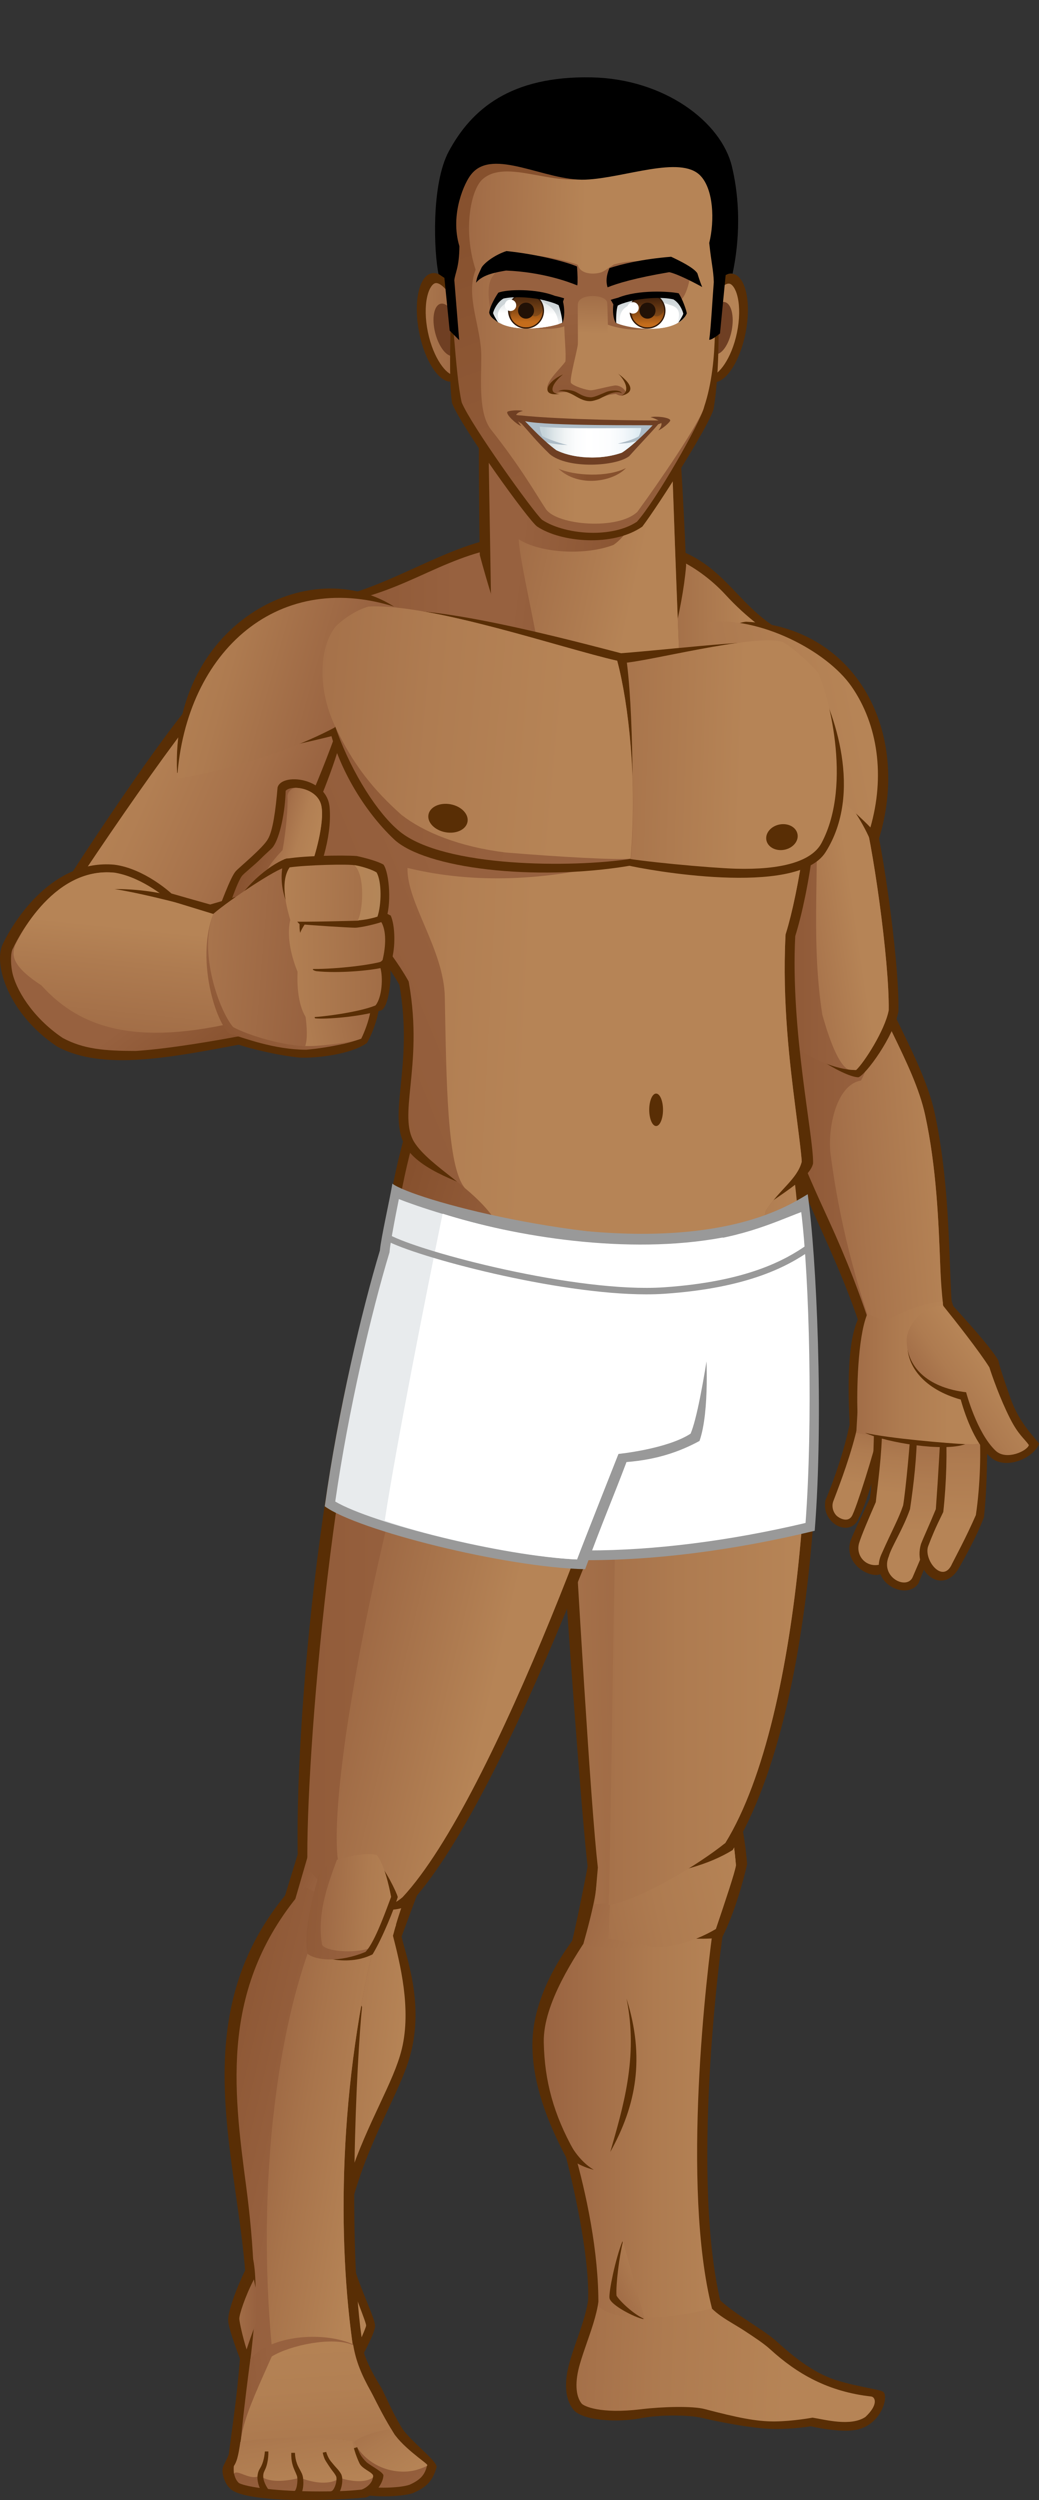 <?xml version="1.0" encoding="utf-8"?>
<!-- Generator: Adobe Illustrator 15.0.0, SVG Export Plug-In . SVG Version: 6.00 Build 0)  -->
<!DOCTYPE svg PUBLIC "-//W3C//DTD SVG 1.1//EN" "http://www.w3.org/Graphics/SVG/1.1/DTD/svg11.dtd">
<svg version="1.1" id="Skin_x5F_05" xmlns="http://www.w3.org/2000/svg" xmlns:xlink="http://www.w3.org/1999/xlink" x="0px"
	 y="0px" width="314.207px" height="755.63px" viewBox="0 0 314.207 755.63" enable-background="new 0 0 314.207 755.63"
	 xml:space="preserve">
<rect x="0" y="0" width="314.207" height="755.63" fill="#333333" stroke="none"/>
<g id="_x30_5_1_">
	<g>
		<g>
			<path fill="#592E05" d="M178.108,689.822c0.525,8.042-3.27,15.251-5.781,23.875c-1.818,6.236-1.486,11.412,1.051,14.576
				c2.713,3.386,13.404,4.021,21.025,2.514c4.396-0.87,13.666-1.006,17.871,0c4.205,1.005,15.166,3.285,22,3.361
				c5.52,0.062,10.957-0.817,10.957-0.817s9.059,2.132,14.064,0.981c7.115-1.636,9.404-9.568,7.932-11.285
				c-0.734-0.859-7.295-1.427-14.473-3.681c-7.178-2.253-13.75-7.911-17.615-11.43c-5.52-5.027-16.557-10.053-20.236-16.085
				C205.966,688.816,184.417,690.827,178.108,689.822z"/>
			<linearGradient id="SVGID_1_" gradientUnits="userSpaceOnUse" x1="137.093" y1="709.586" x2="238.469" y2="713.279">
				<stop  offset="6.030000e-006" style="stop-color:#97613F"/>
				<stop  offset="0.031" style="stop-color:#986240"/>
				<stop  offset="0.632" style="stop-color:#AE7B50"/>
				<stop  offset="1" style="stop-color:#B68456"/>
			</linearGradient>
			<path fill="url(#SVGID_1_)" d="M245.722,730.714c0,0-5.943,1.104-11.447,1.146c-5.51,0.042-11.285-1.146-21.262-3.763
				c-3.48-0.913-12.445-0.741-19.215,0.083c-12.232,1.49-17.266-0.928-17.918-1.74c-1.861-2.322-2.049-6.672-0.516-11.934
				c0.678-2.324,1.465-4.583,2.227-6.77c1.713-4.914,3.35-9.607,3.666-14.642c1.113,0.039,2.43,0.058,4.006,0.058
				c1.465,0,3.047-0.016,4.701-0.03c1.787-0.017,3.662-0.033,5.557-0.033c5.877,0,13.014,0.154,17.348,1.295
				c2.271,4.766,7.689,7.06,12.432,10.183c2.949,1.941,5.732,3.773,7.664,5.534c8.018,7.3,17.338,12.764,30.584,14.235
				c1.166,0.245,2.086,2.493-1.84,6.173C257.294,733.453,249.585,731.327,245.722,730.714z"/>
		</g>
		<g>
			<path fill="#592E05" d="M177.688,580.744c-6.623,7.604-16.682,21.916-16.682,37.288c0,11.284,4.293,22.937,10.18,33.976
				c3.066,11.898,7.115,31.4,6.66,43.092c13.828,0,33.771,2.66,40.564,2.66c-9.813-37.53-0.881-108.215,1.223-120.279
				C206.493,576.979,183.47,581.749,177.688,580.744z"/>
			<linearGradient id="SVGID_2_" gradientUnits="userSpaceOnUse" x1="160.756" y1="640.507" x2="219.886" y2="640.507">
				<stop  offset="6.030000e-006" style="stop-color:#97613F"/>
				<stop  offset="0.031" style="stop-color:#986240"/>
				<stop  offset="0.632" style="stop-color:#AE7B50"/>
				<stop  offset="1" style="stop-color:#B68456"/>
			</linearGradient>
			<path fill="url(#SVGID_2_)" d="M215.304,697.678c-5.725,1.636-27.313,5.889-34.344-0.653c0.156-16.565-3.779-34.402-7.32-46.856
				c-6.254-11.162-8.955-21.202-9.199-32.872c-0.244-11.775,9.568-26.249,14.871-34.135c0.262,0.008,0.537,0.011,0.826,0.011
				c3.621,0,8.984-0.538,15.195-1.162c6.816-0.684,14.482-1.453,20.648-1.547C213.714,595.617,205.981,660.881,215.304,697.678z"/>
			<path fill="#592E05" d="M189.464,604.049c5.643,17.908,2.943,32.3-4.906,46.364C188.237,637.412,193.144,621.957,189.464,604.049
				z"/>
			<path fill="#592E05" d="M172.046,647.47c2.699,4.825,5.479,7.114,7.523,8.341c-4.334-1.146-6.543-2.78-7.605-4.089
				C171.964,650.495,171.8,649.433,172.046,647.47z"/>
		</g>
		<g>
			<path fill="#592E05" d="M178.333,560.225c-0.732,5.445-4.324,22.481-5.307,26.407c22.324-2.699,36.795,0.401,45.381-1.107
				c3.855-7.539,6.57-17.761,7.535-22.115c-0.457-5.781-1.551-12.148-2.1-13.656C211.78,550.758,183.497,560.126,178.333,560.225z"
				/>
			<linearGradient id="SVGID_3_" gradientUnits="userSpaceOnUse" x1="172.568" y1="560.538" x2="222.938" y2="579.182">
				<stop  offset="6.030000e-006" style="stop-color:#97613F"/>
				<stop  offset="0.031" style="stop-color:#986240"/>
				<stop  offset="0.632" style="stop-color:#AE7B50"/>
				<stop  offset="1" style="stop-color:#B68456"/>
			</linearGradient>
			<path fill="url(#SVGID_3_)" d="M176.462,587.367c0.98-3.435,3.146-11.487,3.664-15.487c0.428-3.315,0.852-6.579,1.17-9.012
				c3.047-0.582,7.715-1.829,14.389-3.637c8.459-2.288,18.709-5.063,25.551-6.117c0.436,2.514,0.99,6.561,1.32,10.631
				c-0.203,1.864-3.385,11.3-6.076,19.265c-3.416,2.011-10.535,5.529-18.398,5.529C198.081,588.539,180.737,589.672,176.462,587.367
				z"/>
			<linearGradient id="SVGID_4_" gradientUnits="userSpaceOnUse" x1="150.625" y1="584.344" x2="226.291" y2="567.344">
				<stop  offset="6.030000e-006" style="stop-color:#97613F"/>
				<stop  offset="0.031" style="stop-color:#986240"/>
				<stop  offset="0.632" style="stop-color:#AE7B50"/>
				<stop  offset="1" style="stop-color:#B68456"/>
			</linearGradient>
			<path fill="url(#SVGID_4_)" d="M221.235,553.114c-6.842,1.055-17.092,3.829-25.551,6.117c-3.777,1.022-6.891,1.859-9.453,2.504
				c-1.682,8.612-1.98,15.559-2.164,24.241c6.275,0.819,14.014,2.563,14.014,2.563c7.863,0,14.982-3.519,18.398-5.529
				c2.691-7.965,5.873-17.4,6.076-19.265C222.226,559.675,221.671,555.628,221.235,553.114z"/>
		</g>
		<g>
			<path fill="#592E05" d="M244.665,376.641c5.732,38.761,4.164,138.358-23.102,182.516c-14.838,9.158-38.109,9.158-43.504,7.85
				c-3.373-24.858-12.76-174.99-14.109-188.074C181.177,378.932,227.583,378.481,244.665,376.641z"/>
			<linearGradient id="SVGID_5_" gradientUnits="userSpaceOnUse" x1="211.517" y1="477.646" x2="111.921" y2="480.199">
				<stop  offset="6.030000e-006" style="stop-color:#97613F"/>
				<stop  offset="0.031" style="stop-color:#986240"/>
				<stop  offset="0.632" style="stop-color:#AE7B50"/>
				<stop  offset="1" style="stop-color:#B68456"/>
			</linearGradient>
			<path fill="url(#SVGID_5_)" d="M179.913,575.511c0.338-4.906,0.764-9.764,0.887-11.055c-2.201-19.16-5.928-83.604-8.676-131.174
				c-1.363-23.57-2.48-42.926-3.084-51.09c24.891-0.126,61.33-1.604,73.002-2.389c5.518,42.602,1.264,138.337-22.699,177.226
				C206.558,565.371,189.845,575.511,179.913,575.511z"/>
			<linearGradient id="SVGID_6_" gradientUnits="userSpaceOnUse" x1="146.308" y1="477.821" x2="239.133" y2="477.821">
				<stop  offset="6.030000e-006" style="stop-color:#97613F"/>
				<stop  offset="0.031" style="stop-color:#986240"/>
				<stop  offset="0.632" style="stop-color:#AE7B50"/>
				<stop  offset="1" style="stop-color:#B68456"/>
			</linearGradient>
			<path fill="url(#SVGID_6_)" d="M242.042,379.804c-7.959,0.536-34.08,3.175-53.561,3.706
				c-2.982,63.979-3.27,154.386-4.414,192.328c10.303-1.963,27.475-12.512,35.275-18.809
				C243.306,518.141,247.56,422.405,242.042,379.804z"/>
		</g>
		<g>
			<path fill="#592E05" d="M188.237,677.398c-2.209,5.52-4.17,15.455-3.926,17.172c0.297,2.074,7.605,5.888,10.303,6.378
				C192.653,693.834,189.218,681.078,188.237,677.398z"/>
			<linearGradient id="SVGID_7_" gradientUnits="userSpaceOnUse" x1="179.157" y1="695.172" x2="198.452" y2="686.016">
				<stop  offset="6.030000e-006" style="stop-color:#97613F"/>
				<stop  offset="1" style="stop-color:#B68456"/>
			</linearGradient>
			<path fill="url(#SVGID_7_)" d="M195.024,700.949c-3.436-1.391-7.77-5.643-8.586-7.114c-0.246-3.271,0.861-12.023,1.961-16.354
				C189.521,681.636,193.905,696.858,195.024,700.949z"/>
		</g>
	</g>
	<path fill="#592E05" d="M238.854,333.139c2.943,7.195,6.703,37.941,6.051,52.334c-5.561,0.326-41.705-0.981-47.592-0.49
		c0-5.397-1.473-48.1-1.473-52.498C199.112,332.484,235.911,333.139,238.854,333.139z"/>
	<linearGradient id="SVGID_8_" gradientUnits="userSpaceOnUse" x1="198.841" y1="359.022" x2="242.038" y2="359.022">
		<stop  offset="6.030000e-006" style="stop-color:#97613F"/>
		<stop  offset="0.031" style="stop-color:#986240"/>
		<stop  offset="0.632" style="stop-color:#AE7B50"/>
		<stop  offset="1" style="stop-color:#B68456"/>
	</linearGradient>
	<path fill="url(#SVGID_8_)" d="M241.919,382.582c-4.021,0-10.855-0.148-18.09-0.305c-7.965-0.172-16.201-0.351-21.564-0.351
		c-0.76,0-1.443,0.004-2.057,0.011c-0.119-5.273-0.436-15.517-0.744-25.492c-0.262-8.482-0.514-16.61-0.623-20.984
		c4.195,0.059,11.877,0.185,19.371,0.307c7.631,0.125,14.934,0.245,18.525,0.293c2.467,8.546,5.416,32.586,5.297,46.521
		C241.997,382.582,241.96,382.582,241.919,382.582z"/>
	<path fill="#592E05" d="M126.989,331.177c-5.232,8.831-11.119,37.614-11.447,52.661c13.084,2.289,64.926,1.961,68.525,1.635
		c-0.492-9.813-0.982-50.862-0.982-53.479C178.505,332.321,130.587,331.83,126.989,331.177z"/>
	<linearGradient id="SVGID_9_" gradientUnits="userSpaceOnUse" x1="122.622" y1="349.859" x2="164.815" y2="362.942">
		<stop  offset="0" style="stop-color:#86502D"/>
		<stop  offset="1" style="stop-color:#97613F"/>
	</linearGradient>
	<path fill="url(#SVGID_9_)" d="M165.997,382.76c-8.572,0-35.723-0.111-47.41-1.465c0.822-14.846,5.799-37.996,10.096-47.022
		c8.207,0.483,34.459,0.769,46.061,0.769c2.213,0,4.021-0.008,5.424-0.025c0.1,9.244,0.459,36.326,0.84,47.622
		C177.97,382.703,172.722,382.76,165.997,382.76z"/>
	<g>
		<path fill="#592E05" d="M244.169,194.127c-20.361-6.624-22.078-22.324-40.477-28.457c0.018,7.523-2.58,32.927-2.895,37.834
			c12.105,0.297,40.891,1.203,42.852,1.198C243.97,201.432,244.175,196.744,244.169,194.127z"/>
		
			<linearGradient id="SVGID_10_" gradientUnits="userSpaceOnUse" x1="180.631" y1="183.998" x2="228.515" y2="183.998" gradientTransform="matrix(1 -0.003 0.003 1 -1.23 1.861)">
			<stop  offset="6.030000e-006" style="stop-color:#97613F"/>
			<stop  offset="0.446" style="stop-color:#A26E47"/>
			<stop  offset="1" style="stop-color:#B68456"/>
		</linearGradient>
		<path fill="url(#SVGID_10_)" d="M240.845,201.696c-3.322-0.087-30.891-0.897-36.896-1.056c0.057-0.791,0.117-23.441,0.479-31.781
			c4.662,1.963,10.402,5.91,15.037,10.96c6.176,6.729,13.131,11.985,21.27,16.515C240.747,196.607,240.839,200.928,240.845,201.696z
			"/>
	</g>
	<g>
		<path fill="#592E05" d="M95.999,181.125c18.643-0.49,42.193-19.625,60.348-18.89c2.453,5.888,11.039,33.363,13,39.251
			c-10.303,0.49-65.744-2.453-68.688-2.453C100.659,192.164,96.489,186.521,95.999,181.125z"/>
		<linearGradient id="SVGID_11_" gradientUnits="userSpaceOnUse" x1="73.166" y1="182.01" x2="137.766" y2="182.01">
			<stop  offset="0" style="stop-color:#86502D"/>
			<stop  offset="1" style="stop-color:#97613F"/>
		</linearGradient>
		<path fill="url(#SVGID_11_)" d="M165.241,198.595c-11.32-0.068-36.844-1.255-52.273-1.974c-4.383-0.203-7.486-0.348-9.504-0.434
			c-0.322-3.451-1.15-6.876-1.9-9.977c-0.336-1.389-0.662-2.737-0.922-3.998c10.188-0.816,19.678-5.111,28.885-9.279
			c8.344-3.776,16.764-7.133,24.121-7.509C156.38,172.443,162.229,189.961,165.241,198.595z"/>
	</g>
	<g>
		<path fill="#592E05" d="M144.979,116.607c-0.301,1.959-0.164,40.34,0.119,51.162c4.396,16.6,12.453,38.842,12.18,41.02
			c7.178,1.41,38.137-1.998,42.711-1.606c1.047-4.647,6.371-22.274,7.502-36.243c-0.816-21.922-2.523-45.332-2.492-47.627
			C196.169,123.188,149.226,116.994,144.979,116.607z"/>
		<linearGradient id="SVGID_12_" gradientUnits="userSpaceOnUse" x1="200.51" y1="168.108" x2="157.58" y2="162.712">
			<stop  offset="0" style="stop-color:#86502D"/>
			<stop  offset="1" style="stop-color:#97613F"/>
		</linearGradient>
		<path fill="url(#SVGID_12_)" d="M205.708,204.651c-2.893-0.071-7.391-0.136-13.313-0.22l-0.662-0.01
			c-13.471-0.189-34.928-0.492-42.969-1.168c0.105-6.598-1.252-76.068-1.244-83.178c1.242,0.129,44.865,6.049,55.328,6.675
			C203.165,139.451,204.911,188.135,205.708,204.651z"/>
		<linearGradient id="SVGID_13_" gradientUnits="userSpaceOnUse" x1="139.352" y1="155.106" x2="194.494" y2="167.157">
			<stop  offset="6.030000e-006" style="stop-color:#97613F"/>
			<stop  offset="1" style="stop-color:#B68456"/>
		</linearGradient>
		<path fill="url(#SVGID_13_)" d="M202.849,126.751c-2.125-0.128-0.324,0.14-4.555-0.331c1.852,15.59-5.504,33.324-12.756,38.27
			c-8.504,3.271-22.16,2.534-28.701-1.718c0.572,7.851,5.15,26.249,7.113,39.741c8.174,0.189,20.926,1.612,27.783,1.709l0.662,0.01
			c5.922,0.084,10.42,0.148,13.313,0.22C204.911,188.135,203.165,139.451,202.849,126.751z"/>
	</g>
	<g>
		<g>
			<path fill="#592E05" d="M267.933,301.066c4.906,11.285,12.143,23.482,14.719,35.326c6.104,28.068,3.486,58.071,6.705,69.343
				c-2.617,0.654-25.971,0.998-27.279,1.325c-10.795-36.307-27.998-55.622-32.578-94.873
				C243.237,307.609,263.681,302.049,267.933,301.066z"/>
			<linearGradient id="SVGID_14_" gradientUnits="userSpaceOnUse" x1="210.153" y1="354.727" x2="263.227" y2="354.727">
				<stop  offset="0" style="stop-color:#86502D"/>
				<stop  offset="1" style="stop-color:#97613F"/>
			</linearGradient>
			<path fill="url(#SVGID_14_)" d="M264.53,404.936c-4.232-13.592-8.836-25.046-13.881-36.054c-7.707-16.81-15-32.72-17.928-54.654
				c11.801-3.827,27.123-8.06,33.525-9.709c1.219,2.679,2.539,5.406,3.826,8.062c3.914,8.084,7.963,16.443,9.701,24.438
				c3.445,15.837,4.072,32.436,4.576,45.772c0.316,8.392,0.58,15.358,1.445,20.442c-3.539,0.341-9.434,0.771-13.412,1.062
				C268.858,404.552,266.001,404.813,264.53,404.936z"/>
			<linearGradient id="SVGID_15_" gradientUnits="userSpaceOnUse" x1="236.165" y1="357.163" x2="286.287" y2="353.153">
				<stop  offset="6.030000e-006" style="stop-color:#97613F"/>
				<stop  offset="0.49" style="stop-color:#A8744C"/>
				<stop  offset="1" style="stop-color:#B68456"/>
			</linearGradient>
			<path fill="url(#SVGID_15_)" d="M286.425,403.196c-0.865-5.083-1.758-12.015-2.074-20.406
				c-0.504-13.337-1.131-29.936-4.576-45.772c-1.738-7.994-5.787-16.354-9.701-24.438c-1.287-2.655-2.607-5.383-3.826-8.062
				c-1.752,0.451-1.473,14.229-5.887,22.079c-7.852,1.308-10.305,15.699-9.078,23.059c3.271,24.531,9.65,44.156,13.574,54.951
				C267.146,405.261,282.886,403.538,286.425,403.196z"/>
		</g>
		<g>
			<path fill="#592E05" d="M262.864,240.883c3.27,8.832,9.158,48.736,8.83,64.764c-1.309,7.523-9.863,19.233-12.102,19.952
				c-4.58,0-20.33-10.041-23.273-15.929c-2.291-15.699-2.895-71.404-2.895-74.674C242.257,237.285,260.247,239.575,262.864,240.883z
				"/>
			<linearGradient id="SVGID_16_" gradientUnits="userSpaceOnUse" x1="217.746" y1="278.623" x2="255.213" y2="278.623">
				<stop  offset="0" style="stop-color:#86502D"/>
				<stop  offset="1" style="stop-color:#97613F"/>
			</linearGradient>
			<path fill="url(#SVGID_16_)" d="M258.888,323.408c-2.943,0-9.668-0.816-19.707-7.769c-1.838-14.94-2.693-63.827-2.789-76.933
				c5.568-9.01,16.117-4.349,24.145,4.5c3.277,10.772,8.461,47.283,8.221,62.146C267.579,311.49,261.21,321.309,258.888,323.408z"/>
			<linearGradient id="SVGID_17_" gradientUnits="userSpaceOnUse" x1="220.981" y1="283.14" x2="258.862" y2="277.458">
				<stop  offset="6.030000e-006" style="stop-color:#97613F"/>
				<stop  offset="0.503" style="stop-color:#A57049"/>
				<stop  offset="1" style="stop-color:#B68456"/>
			</linearGradient>
			<path fill="url(#SVGID_17_)" d="M268.757,305.354c0.24-14.863-4.943-51.374-8.221-62.146c-5.346-5.895-8.791-10.454-14.16-9.83
				c1.963,28.129-1.471,48.736,2.291,73.268c1.154,4.037,4.252,14.719,7.832,16.598c0.959,0.123,1.764,0.166,2.389,0.166
				C261.21,321.309,267.579,311.49,268.757,305.354z"/>
		</g>
		<g>
			<path fill="#592E05" d="M225.606,187.912c34.834,1.635,51.322,36.126,38.893,69.488c-7.852-24.531-47.428-53.151-50.699-55.768
				c1.574-1.378,1.307-7.58,3.139-11.104C218.165,190.283,223.44,188.075,225.606,187.912z"/>
			<linearGradient id="SVGID_18_" gradientUnits="userSpaceOnUse" x1="143.528" y1="238.149" x2="258.993" y2="214.926">
				<stop  offset="6.030000e-006" style="stop-color:#97613F"/>
				<stop  offset="0.415" style="stop-color:#A5714A"/>
				<stop  offset="1" style="stop-color:#B68456"/>
			</linearGradient>
			<path fill="url(#SVGID_18_)" d="M263.222,250.082c-4.338-4.57-15.037-13.533-20.434-17.949
				c-14.725-12.047-24.529-27.533-28.58-31.645c0.492-1.963-0.49-10.059-0.244-12.512c15.863-1.717,36.041,8.705,43.557,19.523
				C265.597,219.127,267.626,234.762,263.222,250.082z"/>
		</g>
	</g>
	<g>
		<path fill="#592E05" d="M79.562,193.636c3.436,68.688,28.947,82.427,41.213,104.015c4.416,25.021-3.924,39.25,1.963,49.063
			c8.832,14.064,48.41,15.537,51.025,31.4c0.703,5.27,1.963,41.377,1.963,48.082c2.453,0,32.873-0.163,35.326-0.163
			c1.307-6.542,4.906-37.288,6.869-47.755c2.289-10.141,26.492-19.299,27.965-26.658c0.164-8.341-6.869-40.232-5.396-68.688
			c2.023-6.439,4.172-16.447,5.52-27.476c-0.152-17.746,0.695-39.25-2.576-52.742C239.017,202.713,84.958,193.636,79.562,193.636z"
			/>
		<linearGradient id="SVGID_19_" gradientUnits="userSpaceOnUse" x1="11.002" y1="365.702" x2="152.957" y2="306.826">
			<stop  offset="0" style="stop-color:#86502D"/>
			<stop  offset="1" style="stop-color:#97613F"/>
		</linearGradient>
		<path fill="url(#SVGID_19_)" d="M178.632,423.241c-0.215-11.021-23.166-44.585-28.092-53.142
			c-6.215-10.794-20.451-17.215-25.309-24.952c-2.404-4.007-1.859-9.421-1.104-16.915c0.814-8.088,1.83-18.154-0.453-31.094
			l-0.09-0.502l-0.25-0.441c-2.928-5.151-6.547-9.826-10.377-14.774c-12.156-15.7-27.225-35.163-30.279-84.769
			c11.465,0.319,51.258,1.643,86.906,2.827c33.77,1.122,62.521,3.104,71.518,3.356c2.66,13.712,2.943,34.221,2.105,52.279
			c-1.592,11.118-3.65,20.959-5.527,26.934l-0.113,0.356l-0.018,0.374c-1.039,20.09,1.404,39.448,2.865,51.014
			c0.582,4.612,2.027,15.515,2.037,17.336c-1.355,5.271-6.869,8.504-10.795,14.719c-0.744,1.181-4.152,26.653-5.15,37.288
			c-0.656,6.98-17.457,16.104-17.973,19.961C205.226,423.111,181.999,423.227,178.632,423.241z"/>
		<linearGradient id="SVGID_20_" gradientUnits="userSpaceOnUse" x1="82.124" y1="323.491" x2="262.613" y2="332.65">
			<stop  offset="6.030000e-006" style="stop-color:#97613F"/>
			<stop  offset="0.128" style="stop-color:#A6714A"/>
			<stop  offset="0.289" style="stop-color:#B27F53"/>
			<stop  offset="0.43" style="stop-color:#B68456"/>
		</linearGradient>
		<path fill="url(#SVGID_20_)" d="M123.228,262.324c-0.244,10.549,11.006,24.662,11.285,39.006
			c0.494,25.424,0.654,51.434,6.09,57.773c3.846,3.225,7.506,6.773,9.938,10.996c4.926,8.557,27.877,42.121,28.092,53.142
			c3.367-0.015,26.594-0.13,29.902-0.145c0.516-3.857,17.316-12.98,17.973-19.961c0.998-10.635,4.406-36.107,5.15-37.288
			c3.926-6.215,9.439-9.447,10.795-14.719c-0.01-1.821-1.455-12.724-2.037-17.336c-1.461-11.565-3.904-30.924-2.865-51.014
			l0.018-0.374l0.113-0.356c1.877-5.975,3.936-15.815,5.527-26.934c0.223-4.806-0.063-13.326-0.021-18.304
			C209.911,256.828,164.44,272.383,123.228,262.324z"/>
		<ellipse fill="#592E05" cx="198.418" cy="335.428" rx="2.085" ry="4.906"/>
	</g>
	<g>
		<path fill="#592E05" d="M60.856,209.275c-10.303,9.813-46.119,64.271-53.969,78.5c11.283,1.963,54.459,10.059,62.311,10.059
			c12.266-20.607,30.582-59.693,34.018-74.902C98.472,213.119,71.651,204.859,60.856,209.275z"/>
		<linearGradient id="SVGID_21_" gradientUnits="userSpaceOnUse" x1="89.185" y1="258.719" x2="22.949" y2="229.772">
			<stop  offset="6.030000e-006" style="stop-color:#97613F"/>
			<stop  offset="0.298" style="stop-color:#A6714A"/>
			<stop  offset="0.673" style="stop-color:#B27F53"/>
			<stop  offset="1" style="stop-color:#B68456"/>
		</linearGradient>
		<path fill="url(#SVGID_21_)" d="M67.603,294.645c-9.717-0.582-42.699-5.196-57.422-7.543
			c10.383-17.034,44.344-67.293,54.172-77.029c4.416-0.818,37.451-6.787,42.686-6.461C100.987,229.942,78.989,274.67,67.603,294.645
			z"/>
		<path fill="#592E05" d="M121.267,184.805c-25.514-19.135-69.916,2.698-67.709,48.818c3.559-1.779,49.922-11.265,50.045-12.185
			c0,0-7.154-19.194,2.213-25.969C109.604,192.551,116.55,190.277,121.267,184.805z"/>
		<linearGradient id="SVGID_22_" gradientUnits="userSpaceOnUse" x1="106.472" y1="215.012" x2="46.372" y2="198.035">
			<stop  offset="6.030000e-006" style="stop-color:#97613F"/>
			<stop  offset="0.018" style="stop-color:#986240"/>
			<stop  offset="0.629" style="stop-color:#AE7B50"/>
			<stop  offset="1" style="stop-color:#B68456"/>
		</linearGradient>
		<path fill="url(#SVGID_22_)" d="M53.558,235.34c2.576-38.76,31.033-64.027,67.545-51.353c2.551,3.065-3.83,24.755-7.85,27.966
			C98.288,224.709,68.278,233.132,53.558,235.34z"/>
	</g>
	<g>
		<path fill="#592E05" d="M189.628,261.506c5.232,1.309,51.287,9.808,60.02-3.924c11.357-17.858,2.809-42.361-3.609-53.631
			c-2.779-3.679-8.385-9.258-11.016-9.824c-7.912-0.961-38.156,2.843-49.969,3.488C185.235,207.439,189.431,252.174,189.628,261.506
			z"/>
		
			<linearGradient id="SVGID_23_" gradientUnits="userSpaceOnUse" x1="160.639" y1="243.329" x2="234.965" y2="243.329" gradientTransform="matrix(1.044 0.03 -0.034 1 -12.415 -22.248)">
			<stop  offset="6.030000e-006" style="stop-color:#97613F"/>
			<stop  offset="0.256" style="stop-color:#A06B45"/>
			<stop  offset="1" style="stop-color:#B68456"/>
		</linearGradient>
		<path fill="url(#SVGID_23_)" d="M222.476,262.559c-7.574-0.215-29.975-2.263-35.865-3.617c-0.023-6.18,1.178-17.928,1.305-29.396
			c0.127-11.271,0.256-22.868,0.238-29.139c7.549-0.357,39.211-8.732,48.158-6.487c1.902,0.47,8.754,6.491,11.127,9.48
			c2.5,5.047,10.693,33.238,0.994,51.409C245.45,260.4,236.233,262.95,222.476,262.559z"/>
		<path fill="#592E05" d="M113.888,185.2c13.377-4.002,60.234,8.7,75.33,12.606c2.469,15.293,2.543,53.105,1.227,63.863
			c-28.762,4.804-61.977,0.811-71.305-8.014c-9.279-8.778-16.436-21.506-19.135-32.055
			C108.509,210.809,109.122,188.488,113.888,185.2z"/>
		
			<linearGradient id="SVGID_24_" gradientUnits="userSpaceOnUse" x1="8.926" y1="231.518" x2="147.757" y2="244.549" gradientTransform="matrix(1 0.031 -0.031 1 20.156 -23.925)">
			<stop  offset="0" style="stop-color:#86502D"/>
			<stop  offset="1" style="stop-color:#97613F"/>
		</linearGradient>
		<path fill="url(#SVGID_24_)" d="M120.907,251.336c-13.406-10.889-30.566-48.4-19.342-62.123c2.023-1.9,5.711-4.731,9.92-5.91
			c19.16-0.875,58.244,12.566,75.166,16.408c3.518,13.199,6.105,36.663,4.107,59.864
			C173.062,262.304,134.312,262.225,120.907,251.336z"/>
		<linearGradient id="SVGID_25_" gradientUnits="userSpaceOnUse" x1="51.556" y1="212.684" x2="170.725" y2="223.87">
			<stop  offset="6.030000e-006" style="stop-color:#97613F"/>
			<stop  offset="0.134" style="stop-color:#9D6843"/>
			<stop  offset="0.655" style="stop-color:#AF7C51"/>
			<stop  offset="1" style="stop-color:#B68456"/>
		</linearGradient>
		<path fill="url(#SVGID_25_)" d="M190.69,259.504c1.998-23.201-0.521-46.594-4.039-59.793
			c-16.922-3.842-56.006-17.283-75.166-16.408c-4.209,1.179-7.896,4.01-9.92,5.91c-4.746,5.803-5.895,18.242-0.252,30.264
			c5.383,11.559,11.723,19.359,20.115,26.82c6.705,5.232,17.5,9.649,31.482,11.366C169.396,259.023,187.136,259.996,190.69,259.504z
			"/>
		
			<ellipse transform="matrix(0.983 0.182 -0.182 0.983 47.299 -20.534)" fill="#592E05" cx="135.506" cy="247.389" rx="6.006" ry="4.298"/>
		<path fill="#592E05" d="M241.175,252.096c0.414,2.108-1.361,4.227-3.961,4.734c-2.598,0.506-5.039-0.789-5.451-2.897
			c-0.408-2.106,1.365-4.226,3.963-4.733C238.327,248.691,240.765,249.988,241.175,252.096z"/>
	</g>
	<g>
		<path fill="#592E05" d="M91.337,313.841c-6.924,0.865-8.615-0.048-17.662,1.636c-21.098,3.924-42.451,8.438-56.424,0.817
			c-14.719-9.813-19.316-24.892-16.436-30.91c3.68-7.687,15.332-25.676,33.73-24.04c9.16,1.145,17.295,8.708,17.295,8.708
			s30.297,8.708,36.676,10.058C89.007,286.979,92.319,304.027,91.337,313.841z"/>
		<linearGradient id="SVGID_26_" gradientUnits="userSpaceOnUse" x1="67.174" y1="322.817" x2="50.329" y2="300.411">
			<stop  offset="0" style="stop-color:#86502D"/>
			<stop  offset="1" style="stop-color:#97613F"/>
		</linearGradient>
		<path fill="url(#SVGID_26_)" d="M41.048,317.643c-9.492,0-15.883-0.576-22.078-3.925c-9.25-6.205-14.385-14.938-15.332-20.238
			c-0.445-2.479-0.48-5.827,0.367-6.991c0,0,11.285-24.981,30.91-22.691c12.756,5.232,16.189,8.34,16.189,8.34
			s26.986,8.342,28.785,8.668c-1.309,3.926-3.926,27.967-4.498,31.81C64.964,314.616,51.104,316.988,41.048,317.643z"/>
		<linearGradient id="SVGID_27_" gradientUnits="userSpaceOnUse" x1="36.217" y1="340.916" x2="42.514" y2="280.572">
			<stop  offset="6.030000e-006" style="stop-color:#97613F"/>
			<stop  offset="0.335" style="stop-color:#9D6843"/>
			<stop  offset="0.816" style="stop-color:#AE7B50"/>
			<stop  offset="1" style="stop-color:#B68456"/>
		</linearGradient>
		<path fill="url(#SVGID_27_)" d="M77.354,307.463c1.033-8.463,1.688-24.119,2.535-26.658c-1.799-0.326-28.785-8.668-28.785-8.668
			s-7.727-6.869-16.189-8.34c-19.625-2.29-30.42,22.078-30.42,22.078c-0.49,1.962-2.127,5.396,8.014,11.938
			C24.53,311.143,42.356,316.947,77.354,307.463z"/>
		<path fill="#592E05" d="M65.089,275.816c-5.396-1.308-19.463-5.314-30.42-7.113c9.813,0,15.455,1.758,16.764,1.799
			C52.413,271.319,62.472,274.672,65.089,275.816z"/>
	</g>
	<g>
		<g>
			<path fill="#592E05" d="M65.089,277.166c1.594-3.435,4.498-11.938,6.215-13.86c1.004-1.124,8.34-7.114,9.73-9.731
				c1.473-2.453,2.33-8.708,2.902-15.536c1.104-4.538,14.971-3.128,15.742,5.97c0.816,9.648-3.354,19.952-5.561,25.021
				C91.419,269.889,67.052,276.43,65.089,277.166z"/>
			<linearGradient id="SVGID_28_" gradientUnits="userSpaceOnUse" x1="74.18" y1="253.534" x2="88.898" y2="258.318">
				<stop  offset="0" style="stop-color:#86502D"/>
				<stop  offset="1" style="stop-color:#97613F"/>
			</linearGradient>
			<path fill="url(#SVGID_28_)" d="M69.667,272.873c1.057-2.848,2.367-6.555,3.477-8.096c0.564-0.783,3.941-3.428,5.643-5.151
				c1.84-1.868,3.344-3.04,3.828-3.724c2.059-2.9,3.613-10.505,3.775-16.883c1.717-1.963,9.691-0.859,10.795,4.538
				c1.004,4.91-1.799,15.291-3.926,20.361c0,0,4.533-0.007,4.783,1.104C97.429,265.194,76.366,271.137,69.667,272.873z"/>
			<linearGradient id="SVGID_29_" gradientUnits="userSpaceOnUse" x1="80.688" y1="253.449" x2="111.983" y2="262.372">
				<stop  offset="6.030000e-006" style="stop-color:#97613F"/>
				<stop  offset="0.128" style="stop-color:#A6714A"/>
				<stop  offset="0.289" style="stop-color:#B27F53"/>
				<stop  offset="0.43" style="stop-color:#B68456"/>
			</linearGradient>
			<path fill="url(#SVGID_29_)" d="M86.921,240.736c0.246,3.066-0.49,10.917-1.471,16.191c-3.313,3.557-6.057,6.689-7.605,13.859
				c8.428-2.328,19.777-5.646,20.197-5.764c-0.25-1.111-4.783-1.104-4.783-1.104c2.127-5.07,4.93-15.451,3.926-20.361
				c-0.75-3.663-4.662-5.344-7.635-5.435C88.394,238.038,86.921,239.265,86.921,240.736z"/>
		</g>
		<g>
			<path fill="#592E05" d="M62.759,273.609c4.414-1.227,10.18-3.066,10.18-3.066s2.086-2.944,5.52-5.889
				c3.551-3.044,6.477-4.611,8.219-5.191c8.748,0.408,13.572-0.246,23.059,1.39c4.494,11.353,7.211,26.232,4.906,43.666
				c-0.572,4.334-2.615,8.995-3.68,10.712c-4.742,3.435-15.332,4.662-20.361,4.416c-6.5-0.613-16.027-2.943-18.889-4.089
				C72.692,312.777,74.901,289.514,62.759,273.609z"/>
			<linearGradient id="SVGID_30_" gradientUnits="userSpaceOnUse" x1="65.217" y1="322.02" x2="81.796" y2="301.248">
				<stop  offset="0" style="stop-color:#86502D"/>
				<stop  offset="1" style="stop-color:#97613F"/>
			</linearGradient>
			<path fill="url(#SVGID_30_)" d="M92.646,317.275c-9.758,0-18.971-3.598-23.387-4.906c-4.66-4.662-9.813-23.306-4.742-36.144
				c4.906-4.253,19.551-13.965,21.914-14.064c8.895,0.303,16.439,0.325,25.021,1.799c2.086,12.735,1.064,43.175-2.453,49.881
				C107.364,314.904,99.841,316.621,92.646,317.275z"/>
			<linearGradient id="SVGID_31_" gradientUnits="userSpaceOnUse" x1="95.694" y1="289.405" x2="41.456" y2="284.951">
				<stop  offset="6.030000e-006" style="stop-color:#97613F"/>
				<stop  offset="0.601" style="stop-color:#A8744C"/>
				<stop  offset="1" style="stop-color:#B68456"/>
			</linearGradient>
			<path fill="url(#SVGID_31_)" d="M103.933,315.48c2.479-0.575,4.346-1.172,5.066-1.64c3.518-6.706,4.539-37.146,2.453-49.881
				c-8.582-1.474-16.127-1.496-25.021-1.799c-2.363,0.1-17.008,9.812-21.914,14.064c-4.58,11.611,1.799,29.274,5.969,34.181
				c2.943,1.717,12.838,5.314,21.67,5.806C96.897,316.294,100.136,315.998,103.933,315.48z"/>
			<linearGradient id="SVGID_32_" gradientUnits="userSpaceOnUse" x1="116.377" y1="283.774" x2="81.258" y2="290.463">
				<stop  offset="6.030000e-006" style="stop-color:#97613F"/>
				<stop  offset="1" style="stop-color:#B68456"/>
			</linearGradient>
			<path fill="url(#SVGID_32_)" d="M111.452,263.96c-8.582-1.474-15.758-3.296-24.652-3.599c-0.045,0.002-0.098,0.012-0.148,0.02
				c-0.762,14.375,9.307,33.998,5.504,45.037c0.818,5.479,0.818,8.586,0.164,10.713c2.453,0.244,13.654-0.818,16.926-2.209
				c0.9-1.799,2.289-5.314,2.781-8.259C113.573,296.375,113.442,276.102,111.452,263.96z"/>
			<path fill="#592E05" d="M91.46,276.553c1.432,0.49,18.93-2.29,21.711-2.208c1.471,0.368,3.965,1.921,4.988,2.371
				c1.309,2.944,1.553,9.445,0.162,13.942c-0.49,0.736-1.104,1.35-1.104,1.35s0.859,0.736,0.859,1.594
				c0.203,4.171-0.818,10.754-2.699,11.734c-6.623,2.045-16.844,2.781-20.115,2.453C94.28,305.336,91.827,280.478,91.46,276.553z"/>
			<linearGradient id="SVGID_33_" gradientUnits="userSpaceOnUse" x1="132.887" y1="291.549" x2="80.006" y2="292.586">
				<stop  offset="6.030000e-006" style="stop-color:#97613F"/>
				<stop  offset="0.175" style="stop-color:#9D6843"/>
				<stop  offset="0.999" style="stop-color:#B68456"/>
			</linearGradient>
			<path fill="url(#SVGID_33_)" d="M92.481,307.463c-2.615-4.253-2.615-10.631-2.494-13.738c-1.717-4.17-3.393-10.467-2.248-15.536
				c1.963,0,3.844,0.694,3.844,0.694s11.223-1.963,16.271-2.003c1.514,0.593,6.256,1.329,7.359,1.636
				c1.719,2.76,1.473,7.522,0.492,11.611c-0.654,1.063-3.926,1.799-3.926,1.799s1.635,0.49,3.271,0.654
				c0.818,2.943,0.49,8.832-1.473,11.285C108.673,305.99,95.425,307.707,92.481,307.463z"/>
			<path fill="#592E05" d="M94.813,292.866c-0.574,0.122,0.121,0.491,0.775,0.653c6.705,0.736,16.355-0.162,20.117-1.063
				c0.285-0.612,0.734-1.553,0.939-2.207C113.007,291.64,101.722,292.906,94.813,292.866z"/>
			<path fill="#592E05" d="M92.646,278.598c-0.408-0.082-1.799-0.818-2.127-0.818c0.225,0.94-0.121,2.392,0.246,4.17
				C91.419,280.314,92.399,279.088,92.646,278.598z"/>
			<path fill="#592E05" d="M85.94,259.708c4.416-1.063,17.826-1.309,21.914-0.981c2.393,0.49,6.604,1.635,8.137,2.617
				c1.801,2.596,2.494,12.51,0.531,16.926c-2.432,1.002-7.563,2.126-9.158,2.126c-1.594,0-14.229-0.776-16.805-1.104
				C88.435,277.248,83.2,268.948,85.94,259.708z"/>
			<linearGradient id="SVGID_34_" gradientUnits="userSpaceOnUse" x1="132.59" y1="270.679" x2="81.398" y2="269.643">
				<stop  offset="6.030000e-006" style="stop-color:#97613F"/>
				<stop  offset="1" style="stop-color:#B68456"/>
			</linearGradient>
			<path fill="url(#SVGID_34_)" d="M108.142,278.27c0,0-16.764,0.49-20.238,0.246c-0.941-3.394-3.518-11.693-0.328-16.354
				c5.152-0.736,17.867-1.063,19.707-0.634c1.35,0.43,5.336,1.9,6.563,2.76c1.104,3.127,0.123,10.793-0.92,12.695
				C111.638,277.473,108.142,278.27,108.142,278.27z"/>
			<linearGradient id="SVGID_35_" gradientUnits="userSpaceOnUse" x1="102.973" y1="269.497" x2="130.171" y2="271.406">
				<stop  offset="0" style="stop-color:#B68456"/>
				<stop  offset="0.484" style="stop-color:#B38659"/>
				<stop  offset="0.885" style="stop-color:#A98E63"/>
				<stop  offset="1" style="stop-color:#A59168"/>
			</linearGradient>
			<path fill="url(#SVGID_35_)" d="M113.905,263.715c-1.227-0.859-4.477-1.881-6.746-2.249c3.477,3.312,2.494,14.269,1.023,16.722
				c2.086-0.122,4.496-0.654,5.969-1.145C115.378,273.445,115.485,266.576,113.905,263.715z"/>
		</g>
	</g>
	<g>
		<g>
			<path fill="#592E05" d="M105.198,678.502c2.453,11.285,8.486,22.188,8.217,24.654c-0.068,2.49-5.314,11.366-6.787,14.964
				C106.464,709.943,104.706,684.226,105.198,678.502z"/>
			
				<linearGradient id="SVGID_36_" gradientUnits="userSpaceOnUse" x1="1265.135" y1="699.724" x2="1249.226" y2="699.851" gradientTransform="matrix(-1 0 0 1 1356.207 0)">
				<stop  offset="6.030000e-006" style="stop-color:#97613F"/>
				<stop  offset="0.515" style="stop-color:#A57149"/>
				<stop  offset="1" style="stop-color:#B68456"/>
			</linearGradient>
			<path fill="url(#SVGID_36_)" d="M106.956,712.233c0.654-2.127,3.619-8.263,3.762-9.322c0.1-0.929-3.68-9.567-5.275-15.455
				c-0.465,2.298-0.859,11.202-1.105,13.881C104.747,702.826,105.812,709.227,106.956,712.233z"/>
		</g>
		<g>
			<path fill="#592E05" d="M93.954,547.708c-1.309,4.252-11.775,38.27-12.756,41.54c5.234,2.29,28.701,8.341,37.287,3.926
				c3.436-8.832,12.594-34.835,16.355-41.213C129.28,549.344,98.206,548.034,93.954,547.708z"/>
			<linearGradient id="SVGID_37_" gradientUnits="userSpaceOnUse" x1="81.793" y1="563.682" x2="113.212" y2="578.445">
				<stop  offset="0.021" style="stop-color:#86502D"/>
				<stop  offset="0.453" style="stop-color:#97613F"/>
			</linearGradient>
			<path fill="url(#SVGID_37_)" d="M97.538,550.877c-0.523-0.031-1.012-0.059-1.453-0.085c-2.154,7.001-8.691,30.007-11.127,37.966
				c1.145,5.284,7.229,6.847,14.486,7.33c4.309-14.893,8.818-29.705,14.303-44.127C107.292,551.441,100.903,551.071,97.538,550.877z
				"/>
			<linearGradient id="SVGID_38_" gradientUnits="userSpaceOnUse" x1="98.959" y1="567.583" x2="127.377" y2="580.936">
				<stop  offset="6.030000e-006" style="stop-color:#97613F"/>
				<stop  offset="0.031" style="stop-color:#986240"/>
				<stop  offset="0.632" style="stop-color:#AE7B50"/>
				<stop  offset="1" style="stop-color:#B68456"/>
			</linearGradient>
			<path fill="url(#SVGID_38_)" d="M113.747,551.961c-5.484,14.422-9.994,29.234-14.303,44.127
				c5.893,0.393,12.484-0.847,17.65-3.814c2.174-12.031,9.236-29.279,12.83-38.417C126.229,553.1,119.958,552.461,113.747,551.961z"
				/>
		</g>
		<g>
			<path fill="#592E05" d="M102.294,691.625c1.963-36.797,18.154-55.44,22.078-71.632c4.066-16.771-2.738-31.399-3.229-36.306
				c-1.145-0.081-17.541-7.688-18.359-7.851c-0.613,2.33-21.586,109.901-22.076,114.808
				C84.142,690.645,97.88,691.135,102.294,691.625z"/>
			<linearGradient id="SVGID_39_" gradientUnits="userSpaceOnUse" x1="82.898" y1="632.106" x2="120.188" y2="636.522">
				<stop  offset="6.030000e-006" style="stop-color:#97613F"/>
				<stop  offset="0.031" style="stop-color:#986240"/>
				<stop  offset="0.632" style="stop-color:#AE7B50"/>
				<stop  offset="1" style="stop-color:#B68456"/>
			</linearGradient>
			<path fill="url(#SVGID_39_)" d="M99.55,688.441c-4.432-0.303-11.092-0.565-15.41-0.68c2.977-17.098,17.943-93.288,20.965-108.534
				c3.553,0.614,11.373,1.974,14.689,2.497c-0.367,0.981-0.613,2.208-0.957,3.34c2.104,8.253,5.625,22.065,2.676,34.235
				c-1.221,5.031-3.764,10.464-6.707,16.754C108.776,648.936,101.333,664.841,99.55,688.441z"/>
			<path fill="#592E05" d="M89.62,568.969c-41.949,45.629-8.832,99.026-16.109,142.201c8.342,0,33.895,0.695,36.838,1.186
				c-5.764-28.58-2.33-91.871-0.857-105.772C106.71,601.351,84.796,581.725,89.62,568.969z"/>
			<linearGradient id="SVGID_40_" gradientUnits="userSpaceOnUse" x1="43.273" y1="633.274" x2="88.676" y2="643.868">
				<stop  offset="0" style="stop-color:#86502D"/>
				<stop  offset="1" style="stop-color:#97613F"/>
			</linearGradient>
			<path fill="url(#SVGID_40_)" d="M75.31,714.114c2.863-15.373,1.314-36.803-0.836-53.071c-3.969-30.028-8.07-61.064,17.779-90.639
				c2.727,0.884,19.465,11.193,22.145,12.057c-12.266,47.592-12.328,95.301-7.523,127.646c-0.205-0.001-1.41,3.763-1.637,3.763
				c-4.416,0-10.639,0.649-17.334,0.817C83.827,714.789,77.405,717.34,75.31,714.114z"/>
			<linearGradient id="SVGID_41_" gradientUnits="userSpaceOnUse" x1="70.366" y1="643.696" x2="113.283" y2="650.832">
				<stop  offset="6.030000e-006" style="stop-color:#97613F"/>
				<stop  offset="0.481" style="stop-color:#A8744B"/>
				<stop  offset="1" style="stop-color:#B68456"/>
			</linearGradient>
			<path fill="url(#SVGID_41_)" d="M114.397,582.461c-1.986-0.64-10.188-1.652-16.191-4.987
				c-17.58,37.942-20.361,96.735-15.209,139.175c6.305-0.202,18.051-2.779,22.24-2.779c0.227,0,1.432-3.764,1.637-3.763
				C102.069,677.762,102.132,630.053,114.397,582.461z"/>
		</g>
		<g>
			<path fill="#592E05" d="M76.372,681.977c-3.758,6.443-7.627,16.51-7.359,19.463c0.068,2.98,4.988,15.373,5.971,17.336
				C76.046,711.089,78.663,691.544,76.372,681.977z"/>
			<linearGradient id="SVGID_42_" gradientUnits="userSpaceOnUse" x1="77.734" y1="699.5" x2="62.208" y2="699.625">
				<stop  offset="6.030000e-006" style="stop-color:#97613F"/>
				<stop  offset="0.515" style="stop-color:#A57149"/>
				<stop  offset="1" style="stop-color:#B68456"/>
			</linearGradient>
			<path fill="url(#SVGID_42_)" d="M74.573,710.106c-1.283-4.123-2.068-7.919-2.209-9.187c-0.102-1.112,1.73-6.787,4.418-11.992
				c0.465,2.75,1.553,6.197,1.799,9.403C78.171,700.114,75.718,706.508,74.573,710.106z"/>
		</g>
		<g>
			<path fill="#592E05" d="M117.831,373.371C97.552,423.416,88.802,522.358,90.11,563.572c0.916-0.516,4.17-3.926,4.17-3.926
				s13.779,22.865,28.947,16.437c29.766-30.746,70.814-146.452,78.012-171.966C171.8,389.726,130.915,379.258,117.831,373.371z"/>
			<linearGradient id="SVGID_43_" gradientUnits="userSpaceOnUse" x1="22.066" y1="476.83" x2="125.703" y2="476.83">
				<stop  offset="0" style="stop-color:#86502D"/>
				<stop  offset="1" style="stop-color:#97613F"/>
			</linearGradient>
			<path fill="url(#SVGID_43_)" d="M92.972,563.735c-0.613-30.909,7.768-137.44,26.494-186.479
				c4.873,1.951,11.631,4.22,19.803,6.964c16.361,5.493,39.342,12.827,57.309,21.369c-8.592,29.639-46.633,137.442-74.82,167.796
				C111.208,582.461,94.444,568.642,92.972,563.735z"/>
			<linearGradient id="SVGID_44_" gradientUnits="userSpaceOnUse" x1="99.537" y1="476.975" x2="154.092" y2="489.812">
				<stop  offset="6.030000e-006" style="stop-color:#97613F"/>
				<stop  offset="1" style="stop-color:#B68456"/>
			</linearGradient>
			<path fill="url(#SVGID_44_)" d="M137.456,392.015c-19.625,50.045-42.193,160.764-33.854,175.482
				c5.916,6.306,10.557,12.425,18.154,5.888c28.188-30.354,66.229-138.157,74.82-167.796
				C179.995,397.706,153.435,397.343,137.456,392.015z"/>
		</g>
		<g>
			<path fill="#592E05" d="M120.284,573.385c-0.98,3.271-4.6,12.327-7.605,17.294c-7.113,3.619-16.354,1.186-18.643-1.104
				c2.371-8.913,4.334-23.305,4.66-25.268c0.613-0.368,12.635-1.84,15.209-1.84C116.358,564.553,120.04,572.097,120.284,573.385z"/>
			<linearGradient id="SVGID_45_" gradientUnits="userSpaceOnUse" x1="70.751" y1="574.624" x2="108.039" y2="577.077">
				<stop  offset="0" style="stop-color:#86502D"/>
				<stop  offset="1" style="stop-color:#97613F"/>
			</linearGradient>
			<path fill="url(#SVGID_45_)" d="M93.054,590.557c-1.717-6.378,2.416-20.912,3.926-25.758c1.963-0.981,11.406-4.171,16.926-2.944
				c2.27,2.821,3.742,8.034,4.355,11.469c-1.41,3.68-4.846,13.615-7.729,16.62C102.622,593.255,95.507,592.519,93.054,590.557z"/>
			<linearGradient id="SVGID_46_" gradientUnits="userSpaceOnUse" x1="91.114" y1="573.958" x2="122.297" y2="576.01">
				<stop  offset="6.030000e-006" style="stop-color:#97613F"/>
				<stop  offset="0.031" style="stop-color:#986240"/>
				<stop  offset="0.632" style="stop-color:#AE7B50"/>
				<stop  offset="1" style="stop-color:#B68456"/>
			</linearGradient>
			<path fill="url(#SVGID_46_)" d="M113.905,560.628c-3.43-0.762-8.295,0.413-12.02,1.472c-3.17,8.538-5.992,16.705-4.498,25.677
				c1.145,2.126,9.611,2.572,13.906,1.224c2.701-3.75,5.678-12.315,6.967-15.677C117.647,569.889,116.175,563.449,113.905,560.628z"
				/>
		</g>
		<g>
			<path fill="#592E05" d="M72.815,709.289c-1.063,16.518-3.229,27.721-4.293,38.27c15.047,6.051,56.586-3.679,60.104-4.252
				c-7.852-8.831-10.059-15.128-13.248-21.506c-3.598-5.888-5.479-9.771-6.705-15.782
				C104.011,714.728,80.462,725.317,72.815,709.289z"/>
			<linearGradient id="SVGID_47_" gradientUnits="userSpaceOnUse" x1="50.688" y1="733.199" x2="83.805" y2="728.783">
				<stop  offset="0" style="stop-color:#86502D"/>
				<stop  offset="1" style="stop-color:#97613F"/>
			</linearGradient>
			<path fill="url(#SVGID_47_)" d="M72.144,749.042c0.115-8.813,1.939-23.643,3.576-36.072c6.377-7.359,22.24-8.342,31.072-4.417
				c0.83,4.978,2.453,9.077,5.479,14.475c1.152,2.054,5.793,12.327,12.43,20.279C111.317,746.762,79.726,751.812,72.144,749.042z"/>
			<linearGradient id="SVGID_48_" gradientUnits="userSpaceOnUse" x1="101.12" y1="778.368" x2="95.449" y2="693.9">
				<stop  offset="6.030000e-006" style="stop-color:#97613F"/>
				<stop  offset="0.309" style="stop-color:#A6724A"/>
				<stop  offset="0.67" style="stop-color:#B28053"/>
				<stop  offset="1" style="stop-color:#B68456"/>
			</linearGradient>
			<path fill="url(#SVGID_48_)" d="M112.271,723.027c-3.025-5.397-4.648-9.252-5.479-14.229c-6.133-2.699-19.053,0-24.613,3.435
				c-7.359,16.681-14.148,29.629-5.396,37.451c12.756-0.618,38.264-3.886,47.918-6.378
				C118.063,735.354,113.423,725.081,112.271,723.027z"/>
			<path fill="#592E05" d="M120.04,731.367c1.877,4.987,11.773,11.775,12.02,14.229c-1.227,4.416-3.145,6.185-7.313,7.979
				c-4.303,1.242-12.684,1.242-16.852,0c-1.613-2.484-2.398-9.471-3.475-12.231C107.917,741.621,120.69,740.524,120.04,731.367z"/>
			<linearGradient id="SVGID_49_" gradientUnits="userSpaceOnUse" x1="105.186" y1="726.036" x2="123.576" y2="755.3">
				<stop  offset="0" style="stop-color:#86502D"/>
				<stop  offset="1" style="stop-color:#97613F"/>
			</linearGradient>
			<path fill="url(#SVGID_49_)" d="M108.657,750.813c-1.053-2.189-3.15-8.767-3.418-9.552c4.416-1.595,9.771-5.888,13.451-6.337
				c2.688,5.152,10.328,9.305,10.486,10.058c-0.613,3.128-2.211,4.608-5.326,6.016C120.757,752.103,111.005,752.313,108.657,750.813
				z"/>
			<linearGradient id="SVGID_50_" gradientUnits="userSpaceOnUse" x1="104.929" y1="720.628" x2="122.894" y2="749.219">
				<stop  offset="6.030000e-006" style="stop-color:#97613F"/>
				<stop  offset="0.606" style="stop-color:#AD7A4F"/>
				<stop  offset="1" style="stop-color:#B68456"/>
			</linearGradient>
			<path fill="url(#SVGID_50_)" d="M126.11,746.454c1.289-0.367,3.135-1.088,3.129-1.349c-0.158-0.754-8.229-5.764-10.918-10.917
				c-2.957,0.361-8.953,1.718-11.283,3.967C111.821,746.884,121.204,747.987,126.11,746.454z"/>
			<path fill="#592E05" d="M110.54,754.862c-16.09,1.38-37.279,1.14-40.953-2.725c-1.555-1.308-2.898-5.013-2.045-6.787
				c0.98-2.044,2.289-4.415,2.779-7.358c4.744,2.126,29.193,4.741,37.697,1.635c0.572,1.635,1.063,2.861,2.943,4.661
				c2.127,1.554,4.361,2.589,4.988,3.761C115.95,750.626,113.161,754.173,110.54,754.862z"/>
			<linearGradient id="SVGID_51_" gradientUnits="userSpaceOnUse" x1="87.713" y1="724.156" x2="93.094" y2="755.477">
				<stop  offset="0" style="stop-color:#86502D"/>
				<stop  offset="1" style="stop-color:#97613F"/>
			</linearGradient>
			<path fill="url(#SVGID_51_)" d="M96.603,753.021c-12.787,0-21.852-1.277-24.318-2.52c-1.533-1.313-1.799-4.006-1.553-5.151
				c0.816-1.227,1.309-2.289,1.961-6.869c6.625-1.104,21.711-2.33,33.486-0.735c0.582,3.703,2.658,7.032,2.658,7.032
				c0.877,1.338,2.58,2.017,3.924,3.189c0.328,2.208-1.797,3.925-3.434,4.497C105.294,752.896,101.388,753.021,96.603,753.021z"/>
			<linearGradient id="SVGID_52_" gradientUnits="userSpaceOnUse" x1="86.14" y1="715.125" x2="92.592" y2="752.686">
				<stop  offset="6.030000e-006" style="stop-color:#97613F"/>
				<stop  offset="0.616" style="stop-color:#AD7A4F"/>
				<stop  offset="1" style="stop-color:#B68456"/>
			</linearGradient>
			<path fill="url(#SVGID_52_)" d="M112.679,748.907c0.982-1.472-2.578-2.202-3.842-4.129c0,0-1.707-3.329-2.291-7.032
				c-11.773-1.595-27.229-0.859-33.854,0.245c-0.652,4.579-1.145,6.133-1.961,7.359c-0.039,0.175,0.01,2.094,0,2.33
				c0.898-1.594,5.07,2.331,7.85,0.532c2.617,2.208,7.604,1.88,12.18,0.66c4.094,1.63,8.998,2.301,12.105,0.076
				C105.729,749.865,110.063,750.585,112.679,748.907z"/>
			<path fill="#592E05" d="M99.669,753.188c0,0,0.762-0.315,0.906-0.474c0.291-0.316,0.543-0.768,0.732-1.253
				c0.191-0.486,0.328-1.015,0.4-1.54c0.076-0.507,0.074-1.103-0.02-1.391l0.027,0.062c-0.273-0.599-0.664-1.152-1.125-1.721
				c-0.457-0.57-2.121-3.001-2.387-3.628c-0.266-0.634-0.467-1.256-0.605-1.954l1.053-0.218c0.15,0.548,0.381,1.136,0.65,1.662
				c0.271,0.532,0.596,1.028,0.975,1.45c0,0,0.926,1.137,1.453,1.701c0.525,0.562,1.063,1.205,1.471,1.949l0.016,0.029l0.012,0.032
				c0.328,0.854,0.291,1.507,0.268,2.197c-0.045,0.679-0.166,1.34-0.371,1.997c-0.207,0.655-0.488,1.313-0.969,1.931
				c-0.24,0.308-0.537,0.605-0.91,0.849c-0.186,0.121-1.23,0.471-1.23,0.471L99.669,753.188z"/>
			<path fill="#592E05" d="M88.829,753.106c0,0,0.406-0.272,0.504-0.46c0.201-0.375,0.352-0.87,0.451-1.376
				c0.098-0.51,0.15-1.043,0.158-1.569c0.002-0.512-0.021-1.078-0.16-1.443c-0.336-0.936-0.982-2.077-1.293-3.271
				c-0.34-1.196-0.447-2.438-0.402-3.644h1.104c0.047,1.117,0.23,2.209,0.607,3.225c0.357,1.045,0.961,1.896,1.518,3.104
				c0.305,0.717,0.344,1.336,0.402,1.978c0.041,0.634,0.027,1.266-0.045,1.906c-0.078,0.64-0.201,1.287-0.492,1.967
				c-0.148,0.338-1.518,1.616-1.703,1.666c-0.096,0.028-0.293,0.068-0.293,0.068L88.829,753.106z"/>
			<path fill="#592E05" d="M79.47,753.8c-0.6-0.992-1.102-2.071-1.391-3.245c-0.291-1.161-0.346-2.492,0.135-3.709
				c0.115-0.302,0.508-0.959,0.508-0.959l0.004-0.006l0.006-0.011l0.277-0.504c0.219-0.438,0.396-0.909,0.543-1.396
				c0.291-0.971,0.473-2.024,0.543-3.035h1.063c0.02,1.145-0.074,2.241-0.305,3.363c-0.115,0.558-0.271,1.114-0.486,1.664
				c-0.053,0.135-0.564,1.211-0.623,1.42c-0.246,0.829-0.145,1.756,0.162,2.651c0.309,0.9,0.797,1.766,1.385,2.568L79.47,753.8z"/>
		</g>
	</g>
	<g>
		<path fill="#999999" d="M246.376,462.666c2.75-34.325,0.572-83-2.115-101.725c-6.867,4.17-27.813,17.417-80.965,9.485
			c0.652,6.513,7.086,59.075,9.486,101.07C196.909,472.069,222.995,468.346,246.376,462.666z"/>
		<path fill="#FFFFFF" d="M177.718,468.61c-0.717,0-1.434-0.003-2.148-0.01c-1.412-26.091-1.898-55.188-2.225-74.667
			c-0.139-8.238-0.244-14.533-0.379-18.439c9.945,1.373,21.605,0.726,31.381,0.329c18.152-0.735,30.102-6.542,37.953-9.485
			c2.484,20.206,3.561,63.544,1.307,93.965c-23.01,5.438-45.746,8.308-65.887,8.308C177.718,468.61,177.72,468.61,177.718,468.61z"
			/>
		<path fill="#999999" d="M118.659,357.752c-0.684,4.313-3.467,16.473-3.771,20.197c-5.396,17.826-12.715,48.777-16.682,77.315
			c9.813,7.237,54.705,18.521,78.746,19.013c5.314-14.473,8.342-21.343,12.512-32.382c9.322-0.736,16.189-3.189,22.078-6.379
			c3.189-9.076,1.963-27.475,1.963-27.475s4.59-28.649,4.906-34.345C175.479,376.396,124.794,362.413,118.659,357.752z"/>
		<path fill="#E8EBED" d="M174.499,471.333c-22.764-0.985-62.127-11.005-73.117-17.503c3.977-27.709,11.014-57.49,16.322-75.027
			l0.092-0.3l0.025-0.313c0.182-2.202,1.162-7.354,1.949-11.493c0.236-1.236,0.648-3.188,0.852-4.284
			c9.813,3.925,57.803,19.87,96.807,12.757c-1.234,13.044-7.139,47.661-10.793,56.177c-6.105,4.362-19.625,8.096-19.625,8.096
			S176.466,466.058,174.499,471.333z"/>
		<path fill="#FFFFFF" d="M133.858,366.828c-5.232,25.514-14.064,70.161-17.5,92.729c16.682,5.888,43.734,11.151,58.141,11.775
			c1.967-5.275,12.512-31.891,12.512-31.891s14.719-1.472,21.832-6.133c3.654-8.517,8.498-46.24,9.732-59.284
			C189.872,379.422,155.446,373.697,133.858,366.828z"/>
		<g>
			<path fill="#999999" d="M195.419,391.209c-27.236,0-69.625-11.34-78.713-16.324l0.943-1.721
				c9.596,5.262,56.9,17.705,83.195,15.909c24.916-1.707,36.662-8.183,43.328-12.905l1.135,1.602
				c-6.861,4.859-18.92,11.521-44.328,13.262C199.214,391.152,197.354,391.209,195.419,391.209z"/>
		</g>
	</g>
	<g>
		<path fill="#592E05" d="M257.362,428.099c-1.334,8.4-5.172,19.338-7.746,25.39c-1.334,7.206,7.779,11.47,10.1,5.267
			c3.701-6.896,7.975-26.234,8.535-29.026C264.901,428.327,259.194,428.456,257.362,428.099z"/>
		<linearGradient id="SVGID_53_" gradientUnits="userSpaceOnUse" x1="262.07" y1="420.589" x2="258.145" y2="448.31">
			<stop  offset="6.030000e-006" style="stop-color:#97613F"/>
			<stop  offset="0.031" style="stop-color:#986240"/>
			<stop  offset="0.632" style="stop-color:#AE7B50"/>
			<stop  offset="1" style="stop-color:#B68456"/>
		</linearGradient>
		<path fill="url(#SVGID_53_)" d="M252.999,458.113c-1.068-1.064-1.594-2.825-0.982-4.419c2.211-5.771,5.5-14.435,7.473-23.306
			c1.404,0.436,4.916,0.903,6.451,1.463c-1.406,6.279-7.063,24.402-8.363,26.438C256.278,460.324,253.663,458.772,252.999,458.113z"
			/>
		<path fill="#592E05" d="M264.366,427.503c-0.045,5.341-0.162,16.682-1.309,25.351c-1.307,3.106-4.578,9.484-5.887,12.919
			c-2.291,8.014,8.34,12.594,10.307,9.019c0.961-1.75,7.643-15.75,8.174-17.195c2.121-5.424,4.316-26.915,3.889-29.108
			C276.222,428.327,266.452,427.905,264.366,427.503z"/>
		<linearGradient id="SVGID_54_" gradientUnits="userSpaceOnUse" x1="271.08" y1="422.263" x2="268.136" y2="451.21">
			<stop  offset="6.030000e-006" style="stop-color:#97613F"/>
			<stop  offset="0.031" style="stop-color:#986240"/>
			<stop  offset="0.632" style="stop-color:#AE7B50"/>
			<stop  offset="1" style="stop-color:#B68456"/>
		</linearGradient>
		<path fill="url(#SVGID_54_)" d="M267.964,472.15c-5.07,2.781-9.395-1.367-8.176-5.724c0.744-2.416,2.781-7.185,5.068-12.43
			c0.465-4.607,1.885-14.027,1.922-23.304c1.461,0.12,9.166,0.831,9.619,0.851c-0.291,8.399-0.768,17.344-2.18,22.771
			C273.892,455.107,268.962,469.625,267.964,472.15z"/>
		<path fill="#592E05" d="M275.651,428.321c-0.328,7.032-1.799,22.405-2.529,26.668c-1.4,4.149-3.193,7.186-6.465,14.545
			c-4.234,8.854,7.57,14.474,11.119,8.994c0.818-2.263,7.033-17.335,7.033-17.335s5.512-30.532,5.711-32.077
			C286.677,428.887,278.675,428.711,275.651,428.321z"/>
		<linearGradient id="SVGID_55_" gradientUnits="userSpaceOnUse" x1="279.243" y1="419.546" x2="277.771" y2="463.213">
			<stop  offset="6.030000e-006" style="stop-color:#97613F"/>
			<stop  offset="0.031" style="stop-color:#986240"/>
			<stop  offset="0.632" style="stop-color:#AE7B50"/>
			<stop  offset="1" style="stop-color:#B68456"/>
		</linearGradient>
		<path fill="url(#SVGID_55_)" d="M268.786,470.386c0.734-2.767,4.262-8.108,6.414-14.262c1.105-7.36,2.123-16.378,2.086-23.387
			c2.156,0.19,8.457-0.264,10.715-0.109c-0.764,5.277-3.6,24.231-3.6,24.231s-7.939,18.816-8.424,19.871
			C274.179,480.655,266.116,476.719,268.786,470.386z"/>
		<path fill="#592E05" d="M284.528,428.639c-0.006,4.18-0.826,18.056-1.518,27.485c-1.799,4.415-3.68,8.422-4.498,10.548
			c-2.617,8.75,7.113,16.273,12.021,6.297c1.145-2.126,4.578-8.014,7.031-14.392c1.309-12.103,0.967-28.662,0.818-30.093
			C294.927,428.287,287.896,428.839,284.528,428.639z"/>
		<linearGradient id="SVGID_56_" gradientUnits="userSpaceOnUse" x1="289.324" y1="408.712" x2="288.343" y2="459.983">
			<stop  offset="6.030000e-006" style="stop-color:#97613F"/>
			<stop  offset="0.031" style="stop-color:#986240"/>
			<stop  offset="0.632" style="stop-color:#AE7B50"/>
			<stop  offset="1" style="stop-color:#B68456"/>
		</linearGradient>
		<path fill="url(#SVGID_56_)" d="M280.722,467.244c1.227-3.189,2.043-5.191,4.537-10.262c0.982-8.832,1.219-19.054,0.736-25.146
			c1.105-0.082,4.395-0.313,5.537-0.425c1.143-0.111,3.492,0.259,4.563,0.18c0.654,6.052,0.367,17.376-0.982,26.33
			c-3.066,6.992-6.053,12.43-7.195,14.72C285.136,479.02,279.146,471.34,280.722,467.244z"/>
		<path fill="#592E05" d="M260.604,396.758c-5.396,7.359-3.762,29.438-3.65,34.837c12.363,3.533,38.279,3.399,42.871,3.753
			c-0.354-12.009-11.744-39.734-12.563-43.987C282.683,397.248,271.399,412.131,260.604,396.758z"/>
		<linearGradient id="SVGID_57_" gradientUnits="userSpaceOnUse" x1="246.861" y1="414.942" x2="287.048" y2="414.942">
			<stop  offset="6.030000e-006" style="stop-color:#97613F"/>
			<stop  offset="0.031" style="stop-color:#986240"/>
			<stop  offset="0.632" style="stop-color:#AE7B50"/>
			<stop  offset="1" style="stop-color:#B68456"/>
		</linearGradient>
		<path fill="url(#SVGID_57_)" d="M294.214,436.498c-8.172-0.225-25.402-1.265-35.244-3.435c-0.012-0.786,0.355-5.652,0.326-6.541
			c-0.186-5.674,0-22.078,2.945-29.274c0.83-0.252,2.289,1.309,6.051,1.799c5.561-3.107,11.223-5.207,16.783-5.662
			c0.164,7.358,19.975,33.925,12.326,42.378C297.021,436.185,294.878,436.517,294.214,436.498z"/>
		<path fill="#592E05" d="M288.325,394.795c4.539,5.028,11.408,12.593,13.615,16.436c0.236,1.496,1.814,6.182,3.639,11.366
			c2.861,8.137,8.014,12.43,8.627,13.779c-1.471,4.17-9.848,8.002-14.352,4.293c-4.502-3.709-7.686-11.775-9.32-17.663
			C268.292,416.792,270.604,395.34,288.325,394.795z"/>
		<linearGradient id="SVGID_58_" gradientUnits="userSpaceOnUse" x1="277.992" y1="429.177" x2="298.574" y2="414.476">
			<stop  offset="6.030000e-006" style="stop-color:#97613F"/>
			<stop  offset="0.031" style="stop-color:#986240"/>
			<stop  offset="0.632" style="stop-color:#AE7B50"/>
			<stop  offset="1" style="stop-color:#B68456"/>
		</linearGradient>
		<path fill="url(#SVGID_58_)" d="M301.081,438.461c-5.738-5.452-8.912-17.663-8.912-17.663
			c-10.576-1.245-17.744-6.705-17.99-15.536c-0.109-3.931,4.15-10.65,11.02-10.65c3.434,4.251,11.059,13.921,14.002,18.663
			c0.795,2.494,3.201,9.422,6.217,15.374c2.539,5.015,4.252,6.01,5.723,8.096C310.772,438.461,304.353,441.568,301.081,438.461z"/>
		<path fill="#592E05" d="M261.587,433.063c7.359,1.718,25.389,3.189,30.295,3.435C285.505,438.829,268.454,436.131,261.587,433.063
			z"/>
	</g>
	<g>
		<g>
			
				<ellipse transform="matrix(-0.982 0.189 -0.189 -0.982 283.775 170.801)" fill="#592E05" cx="133.755" cy="98.912" rx="7.14" ry="16.661"/>
			<linearGradient id="SVGID_59_" gradientUnits="userSpaceOnUse" x1="145.047" y1="99.895" x2="116.098" y2="98.669">
				<stop  offset="6.030000e-006" style="stop-color:#97613F"/>
				<stop  offset="1" style="stop-color:#B68456"/>
			</linearGradient>
			<path fill="url(#SVGID_59_)" d="M137.226,113.347c-2.148-0.001-6.164-4.936-7.826-12.974c-0.813-3.92-0.881-7.856-0.189-10.797
				c0.645-2.743,1.738-3.871,2.479-4.002c0.066-0.013,0.135-0.019,0.203-0.019c2.146,0,6.164,4.936,7.828,12.975
				c0.822,3.979,0.889,7.813,0.189,10.797c-0.646,2.742-1.74,3.87-2.48,4.003C137.362,113.342,137.294,113.347,137.226,113.347
				L137.226,113.347z"/>
			
				<ellipse transform="matrix(-0.97 0.245 -0.245 -0.97 290.843 163.333)" fill="#6F3F23" cx="135.254" cy="99.771" rx="3.704" ry="8.121"/>
		</g>
		<g>
			
				<ellipse transform="matrix(0.982 0.189 -0.189 0.982 22.634 -39.471)" fill="#592E05" cx="218.514" cy="99.077" rx="7.141" ry="16.66"/>
			<path fill="#B68456" d="M215.042,113.512c2.148-0.001,6.164-4.936,7.828-12.975c0.811-3.92,0.881-7.855,0.189-10.797
				c-0.645-2.742-1.738-3.87-2.479-4.002c-0.068-0.012-0.137-0.018-0.203-0.018c-2.148,0-6.164,4.936-7.828,12.974
				c-0.822,3.979-0.891,7.813-0.189,10.797c0.645,2.743,1.738,3.87,2.479,4.003C214.905,113.506,214.974,113.512,215.042,113.512
				L215.042,113.512z"/>
			<path fill="#6F3F23" d="M214.001,98.477c-0.834,4.35,0.117,8.188,2.129,8.572c2.004,0.385,4.311-2.829,5.145-7.18
				c0.836-4.35-0.119-8.189-2.129-8.574C217.14,90.91,214.835,94.125,214.001,98.477z"/>
		</g>
		<g>
			<g>
				<path fill="#592E05" d="M220.864,74.83c0-25.341-19.77-45.883-44.156-45.883c-24.389,0-44.158,20.542-44.158,45.883
					c0,1.4,3.895,12.715,3.68,25.096c-0.123,7.113-0.326,17.049,0.49,21.955c2.76,7.157,23.246,35.627,25.76,37.288
					c7.236,4.784,22.838,6.182,31.768,0c5.068-6.705,20.074-30.296,21.547-35.529c2.453-14.71,1.123-34.815,1.473-40.068
					C217.239,83.571,220.864,77.361,220.864,74.83z"/>
				<linearGradient id="SVGID_60_" gradientUnits="userSpaceOnUse" x1="162.203" y1="47.869" x2="210.284" y2="182.793">
					<stop  offset="0" style="stop-color:#86502D"/>
					<stop  offset="1" style="stop-color:#97613F"/>
				</linearGradient>
				<path fill="url(#SVGID_60_)" d="M179.413,161.04c-5.943-0.001-11.873-1.515-15.514-3.956
					c-2.607-2.348-21.48-28.607-24.279-35.469c-0.984-4.314-1.658-11.838-2.326-19.891c-1.023-12.301-1.801-25.414-1.801-26.895
					c0-23.677,18.488-42.939,41.215-42.939c22.725,0,41.213,19.263,41.213,42.939c0,1.752-0.289,4.959-0.41,6.329
					c-0.031,0.333-0.059,0.642-0.066,0.935l-0.008-0.026c-0.305,4.558-2.063,26.153-4.531,41.008
					c-1.102,4.718-14.713,28.449-20.303,34.624C189.337,159.855,184.671,161.04,179.413,161.04L179.413,161.04z"/>
				<linearGradient id="SVGID_61_" gradientUnits="userSpaceOnUse" x1="128.903" y1="101.573" x2="175.898" y2="103.075">
					<stop  offset="6.030000e-006" style="stop-color:#97613F"/>
					<stop  offset="0.397" style="stop-color:#A57049"/>
					<stop  offset="1" style="stop-color:#B68456"/>
				</linearGradient>
				<path fill="url(#SVGID_61_)" d="M178.915,53.438c-11.08,3.559-25.848-5.834-33.117,0.859c-3.381,3.197-5.889,15.209-1.963,27.23
					c-3.189,8.095,1.717,17.172,1.717,26.248c0,7.396-0.889,17.227,2.943,22.078c9.24,11.693,13.656,19.625,16.6,24.041
					c3.436,4.906,21.752,6.379,27.641,0.818c6.338-8.604,19.195-27.46,20.17-31.638c4.852-14.318,2.871-32.819,3.176-37.378
					c0,0,1.398-4.205,1.43-4.538c0.121-1.37,0.41-4.577,0.41-6.329C217.921,51.153,212.522,42.645,178.915,53.438z"/>
			</g>
			<linearGradient id="SVGID_62_" gradientUnits="userSpaceOnUse" x1="177.515" y1="143.216" x2="166.163" y2="142.892">
				<stop  offset="0" style="stop-color:#86502D"/>
				<stop  offset="1" style="stop-color:#97613F"/>
			</linearGradient>
			<path fill="url(#SVGID_62_)" d="M168.856,141.629c4.906,2.208,14.842,2.699,20.443-0.163
				C185.538,145.555,174.991,147.517,168.856,141.629z"/>
		</g>
		<linearGradient id="SVGID_63_" gradientUnits="userSpaceOnUse" x1="180.014" y1="80.016" x2="179.577" y2="100.785">
			<stop  offset="6.030000e-006" style="stop-color:#97613F"/>
			<stop  offset="0.42" style="stop-color:#A16D47"/>
			<stop  offset="1" style="stop-color:#B68456"/>
		</linearGradient>
		<path fill="url(#SVGID_63_)" d="M178.425,119.061c-1.779-0.485-7.238-2.453-7.238-3.803s2.086-9.936,2.209-11.775
			s-0.559-7.524-0.613-8.627c-0.164-3.27-0.307-4.252,0.551-6.092c3.926-1.166,9.568,0,10.611,0.49
			c-0.123,2.331-0.205,11.939-0.205,14.27c0,1.432,1.717,7.85,3.025,9.895c1.799,2.984-0.857,3.68-2.82,4.17
			C181.245,118.447,179.772,119.428,178.425,119.061z"/>
		<g>
			<linearGradient id="SVGID_64_" gradientUnits="userSpaceOnUse" x1="182.505" y1="144.034" x2="178.613" y2="93.202">
				<stop  offset="0" style="stop-color:#86502D"/>
				<stop  offset="1" style="stop-color:#97613F"/>
			</linearGradient>
			<path fill="url(#SVGID_64_)" d="M208.517,84.553c-7.113-6.379-16.723-6.338-22.855-4.621c-1.594,0.982-2.576,1.84-3.721,2.331
				c-2.168,0.777-6.461,0.735-7.195-2.208c-2.086-0.98-10.836-2.902-13.492-2.82c-4.662,0.613-7.238,1.471-9.199,2.453
				c-1.35,1.717-1.596,1.717-3.23,4.047c-1.473,2.33-1.309,6.379-0.246,11.448c2.086-0.245,12.92-7.687,21.262-3.761
				c0.055,0.941-11.449,7.522-11.449,7.522s8.422,1.227,12.266-0.327c0.039,3.476,0.566,8.064,0.328,10.631
				c-1.186,1.922-7.115,7.032-5.07,8.994c0.43,0.43,1.555,0.572,2.045,0.654c1.307-0.327,2.861-0.572,4.742-0.245
				c2.664,0.464,2.801,2.493,5.807,2.371c3.066-0.125,2.779-0.572,3.76-0.981c1.346-0.56,1.719-0.736,3.926-0.98
				c0.369,0.068,1.717,1.227,3.025-0.164c0.123-1.247-1.963-2.616-3.434-2.371c-2.783,0.464-5.807,1.391-7.115,1.431
				c-1.145,0.036-5.643-1.349-6.051-2.331c-0.326-1.717,2.045-9.976,2.127-11.652c0.07-1.442-0.084-10.916,0-12.02
				c0.184-3.436,8.77-3.066,8.893-0.368c0.104,2.292,0.184,6.562,0.184,6.562c9.076,3.066,17.998,1.094,23.428-3.373
				c-0.326-0.939-1.063-2.861-1.432-4.088C206.962,89.949,208.026,87.17,208.517,84.553z"/>
			<path fill="#592E05" d="M168.856,118.242c1.256-0.785,3.918-0.397,5.061,0.115c1.176,0.527,2.518,1.688,4.775,1.729
				c1.072,0.02,3.619-1.211,4.707-1.643c1.164-0.461,4.02-0.773,4.674,0.371c-1.646-0.74-3.605,0.15-4.605,0.613
				c-1.268,0.587-3.203,1.729-4.85,1.811c-2.229,0.111-4.039-1.248-5.277-1.893C172.204,118.754,170.585,117.98,168.856,118.242z"/>
			<path fill="#592E05" d="M169.308,119.061c-5.889,0.857-4.293-3.558,0.939-5.889C166.976,115.871,165.565,119.061,169.308,119.061
				z"/>
			<path fill="#592E05" d="M187.868,119.633c3.436-1.717,0.123-5.766-0.98-6.746C189.341,114.727,193.386,118.283,187.868,119.633z"
				/>
		</g>
		<g>
			<g>
				<linearGradient id="SVGID_65_" gradientUnits="userSpaceOnUse" x1="159.15" y1="92.645" x2="159.212" y2="99.637">
					<stop  offset="0" style="stop-color:#CED5D8"/>
					<stop  offset="1" style="stop-color:#FFFFFF"/>
				</linearGradient>
				<path fill="url(#SVGID_65_)" d="M149.976,89.809c5.924-2.367,16.219-1.045,19.121,0.7c1.221,3.227,1.01,5.565,1.029,6.956
					c-2.422,1.383-16.242,3.883-21.201-1.423c-0.49-0.778-0.707-1.687-0.707-1.687S149.599,91.246,149.976,89.809z"/>
				<linearGradient id="SVGID_66_" gradientUnits="userSpaceOnUse" x1="159.886" y1="89.046" x2="159.764" y2="94.872">
					<stop  offset="0" style="stop-color:#CED5D8"/>
					<stop  offset="1" style="stop-color:#FFFFFF"/>
				</linearGradient>
				<path fill="url(#SVGID_66_)" d="M154.138,91.094c-2.648,0.883-5.279,4.15-2.205,6.941c5.299,2.193,13.541,1.029,16.973-0.076
					C168.444,90.813,160.462,89.287,154.138,91.094z"/>
			</g>
			<g>
				<circle fill="#321908" cx="159.08" cy="93.891" r="5.442"/>
				<linearGradient id="SVGID_67_" gradientUnits="userSpaceOnUse" x1="159.08" y1="88.764" x2="159.08" y2="97.105">
					<stop  offset="0" style="stop-color:#42210B"/>
					<stop  offset="0.998" style="stop-color:#94561D"/>
				</linearGradient>
				<circle fill="url(#SVGID_67_)" cx="159.08" cy="93.891" r="5.034"/>
				<linearGradient id="SVGID_68_" gradientUnits="userSpaceOnUse" x1="159.329" y1="89.329" x2="159.329" y2="97.459">
					<stop  offset="0" style="stop-color:#42210B"/>
					<stop  offset="0.982" style="stop-color:#C46C1B"/>
				</linearGradient>
				<path fill="url(#SVGID_68_)" d="M160.011,92.877c-3.869-2.191-6.199,1.365-5.26,3.541c0.873,1.492,2.475,2.506,4.33,2.506
					c2.779,0,5.033-2.253,5.033-5.033c0-0.114-0.025-0.221-0.033-0.332C163.827,95.306,160.435,97.432,160.011,92.877z"/>
				<circle fill="#211106" cx="159.08" cy="93.891" r="2.423"/>
				<circle fill="#FFFFFF" cx="154.381" cy="92.275" r="1.731"/>
			</g>
			<path d="M170.267,91.174c0.117-0.344,0.229-0.693,0.338-1c-0.555-0.196-1.557-0.48-2.83-0.766
				c-5.566-2.201-14.367-2.012-17.07-0.951c-0.525,0.748-2.516,3.863-2.76,6.01c0.201,1.24,1.227,1.901,2.697,3.006
				c-0.922-1.461-1.445-2.422-1.533-2.883c0.326-1.304,1.438-3.355,3.129-4.354c2.904-0.667,7.258-0.476,10.992,0.222
				c1.707,0.361,3.297,0.798,4.617,1.279c0.395,0.16,0.768,0.326,1.088,0.5c0.475,1.287,1.191,4.229,1.115,5.536
				C170.884,95.754,170.696,93,170.267,91.174z"/>
		</g>
		<g>
			<g>
				<linearGradient id="SVGID_69_" gradientUnits="userSpaceOnUse" x1="196.704" y1="90.76" x2="196.582" y2="100.922">
					<stop  offset="0" style="stop-color:#CED5D8"/>
					<stop  offset="1" style="stop-color:#FFFFFF"/>
				</linearGradient>
				<path fill="url(#SVGID_69_)" d="M205.769,89.932c-5.922-2.367-16.217-1.046-19.119,0.699c-1.223,3.228-0.947,5.533-0.375,6.924
					c2.422,1.383,15.588,3.915,20.545-1.391c0.49-0.777,0.707-1.686,0.707-1.686S206.147,91.369,205.769,89.932z"/>
				<path fill="#FFFFFF" d="M202.546,92.157c-4.777-1.911-16.926-1.881-14.881,5.888c3.893,1.14,12.168,2.365,17.18-0.385
					C205.718,94.885,205.673,92.939,202.546,92.157z"/>
			</g>
			<g>
				<circle fill="#321908" cx="195.815" cy="93.891" r="5.441"/>
				<linearGradient id="SVGID_70_" gradientUnits="userSpaceOnUse" x1="195.694" y1="90.022" x2="195.939" y2="97.79">
					<stop  offset="0" style="stop-color:#42210B"/>
					<stop  offset="0.998" style="stop-color:#94561D"/>
				</linearGradient>
				<circle fill="url(#SVGID_70_)" cx="195.816" cy="93.891" r="5.034"/>
				<linearGradient id="SVGID_71_" gradientUnits="userSpaceOnUse" x1="196.065" y1="90.024" x2="196.065" y2="98.154">
					<stop  offset="0" style="stop-color:#42210B"/>
					<stop  offset="0.982" style="stop-color:#C46C1B"/>
				</linearGradient>
				<path fill="url(#SVGID_71_)" d="M196.747,92.877c-3.869-2.191-6.199,1.365-5.262,3.541c0.873,1.492,2.477,2.506,4.332,2.506
					c2.779,0,5.033-2.253,5.033-5.033c0-0.114-0.025-0.221-0.033-0.332C200.563,95.306,197.171,97.432,196.747,92.877z"/>
				<circle fill="#211106" cx="195.815" cy="93.891" r="2.422"/>
				<circle fill="#FFFFFF" cx="191.426" cy="93.057" r="1.731"/>
			</g>
			<path d="M205.226,88.641c-2.828-0.579-12.107-1.169-18.336,1.348c-0.986,0.252-1.754,0.484-2.209,0.646
				c0.326,0.44,0.564,0.964,0.805,1.374c-0.238,1.903-0.131,4.413,0.871,5.79c-0.076-1.307-0.02-4.152,0.455-5.439
				c0.344-0.188,0.746-0.363,1.178-0.531c0.828-0.298,1.756-0.578,2.754-0.835c4.084-0.964,9.5-1.29,12.887-0.513
				c1.693,1,2.68,2.99,3.006,4.293c-0.086,0.462-0.549,1.238-1.473,2.699c1.227-0.736,2.078-1.701,2.535-2.74
				C207.657,94.038,206.417,90.334,205.226,88.641z"/>
		</g>
		<path d="M143.958,85.451c0.32-1.6,0.227-1.547,1.717-4.66c1.145-1.717,4.416-3.926,7.482-4.906
			c9.566,0.98,18.357,3.352,21.342,4.66c0.164,2.127,0.246,4.906,0.082,5.725c-2.779-1.146-10.672-4.047-21.547-4.498
			C150.335,82.263,146.042,82.876,143.958,85.451z"/>
		<path d="M212.36,86.76c-0.613-1.35-1.473-4.17-1.473-4.17c-1.145-1.718-5.152-3.68-7.932-4.988
			c-9.076,0.736-15.332,2.33-18.645,3.435c-0.98,2.208-1.104,4.171-0.572,5.806c2.779-1.145,8.422-2.861,18.645-4.579
			C204.399,82.629,209.38,85.084,212.36,86.76z"/>
		<path d="M221.354,50.371c-3.23-13.572-20.521-26.546-42.439-26.984c-24.531-0.49-36.324,9.643-43.176,22.324
			c-5.402,10.001-4.498,30.583-3.127,37.104c0.482,0.283,1.164,0.797,1.777,1.166l1.596,15.945l2.881,2.883l-1.471-18.093
			c0.184-2.146,1.492-3.762,1.533-10.304c-2.943-9.648,1.635-19.461,3.598-21.75c6.541-8.178,22.406,2.125,34.508,1.635
			c11.77-0.478,28.715-7.451,34.752-1.227c3.988,4.11,4.367,13.506,2.699,20.361c0.613,6.01,1.271,8.109,1.377,11.82
			c-0.328,4.045-0.887,14.061-1.377,17.454c0.92,0.04,3.25-1.922,3.25-1.922l1.711-17.635c0.785-0.413,1.111-0.539,2.092-0.458
			C222.274,79.176,225.034,65.826,221.354,50.371z"/>
		<g>
			<path fill="#6F3F23" d="M153.812,125.029c1.189,0.183,2.656,0.531,3.639,0.531c12.348,1.309,37.246,1.595,44.018,1.513
				c-0.994,0.409-1.49,0.899-2.402,1.145c-2.236,2.616-6.631,7.196-8.785,9.649c-3.977,3.107-18.572,3.966-24.041-0.613
				c-4.102-3.955-6.293-6.772-8.504-9.199C156.245,127.154,155.038,126.01,153.812,125.029z"/>
			<path fill="#6F3F23" d="M157.628,128.791c-1.555-0.613-4.543-3.416-4.227-4.252c0.188-0.491,3.729-0.695,4.723-0.328
				c-1.49,0.368-1.967,0.879-2.092,1.37S157.007,128.116,157.628,128.791z"/>
			<path fill="#6F3F23" d="M196.724,126.104c1.615-0.432,5.711,0.039,5.965,0.896c0.15,0.503-2.559,2.765-3.576,3.061
				c0.969-1.179,1.039-1.87,0.84-2.336S197.63,126.273,196.724,126.104z"/>
		</g>
		<g>
			<path fill="#ADBCC7" d="M179.099,138.281c-3.947,0-7.838-0.725-10.857-2.213c-3.947-2.885-7.738-6.994-9.445-8.75
				c7.086,1.472,36.199,1.134,38.57,1.227c-2.676,2.896-6.805,6.734-9.316,8.279C185.333,137.778,182.241,138.281,179.099,138.281z"
				/>
			<linearGradient id="SVGID_72_" gradientUnits="userSpaceOnUse" x1="158.968" y1="133.618" x2="197.286" y2="133.618">
				<stop  offset="0.145" style="stop-color:#C5D3D9"/>
				<stop  offset="0.225" style="stop-color:#DEE6E9"/>
				<stop  offset="0.309" style="stop-color:#F0F4F5"/>
				<stop  offset="0.396" style="stop-color:#FBFCFD"/>
				<stop  offset="0.493" style="stop-color:#FFFFFF"/>
				<stop  offset="0.663" style="stop-color:#FCFDFE"/>
				<stop  offset="0.768" style="stop-color:#F4F8FB"/>
				<stop  offset="0.854" style="stop-color:#E6F0F5"/>
				<stop  offset="0.883" style="stop-color:#DFECF2"/>
			</linearGradient>
			<path fill="url(#SVGID_72_)" d="M186.827,134.086c1.814-0.428,4.262-1.072,6.295-2.175c0.404-0.772,0.742-1.527,0.758-2.548
				c-6.904-0.006-22.979,0.327-30.666-0.408c0.139,1.105,0.221,1.521,0.799,2.861c3.168,1.648,7.604,2.699,7.604,2.699
				s-3.523-0.103-6.314-0.842c0.953,0.836,1.934,1.658,2.939,2.395c3.02,1.488,6.91,2.213,10.857,2.213
				c3.143,0,6.234-0.503,8.951-1.457c1.18-0.726,2.719-1.965,4.295-3.368c0.021-0.049,0.045-0.093,0.066-0.142
				C190.886,133.826,188.687,134.086,186.827,134.086z"/>
		</g>
	</g>
</g>
</svg>
